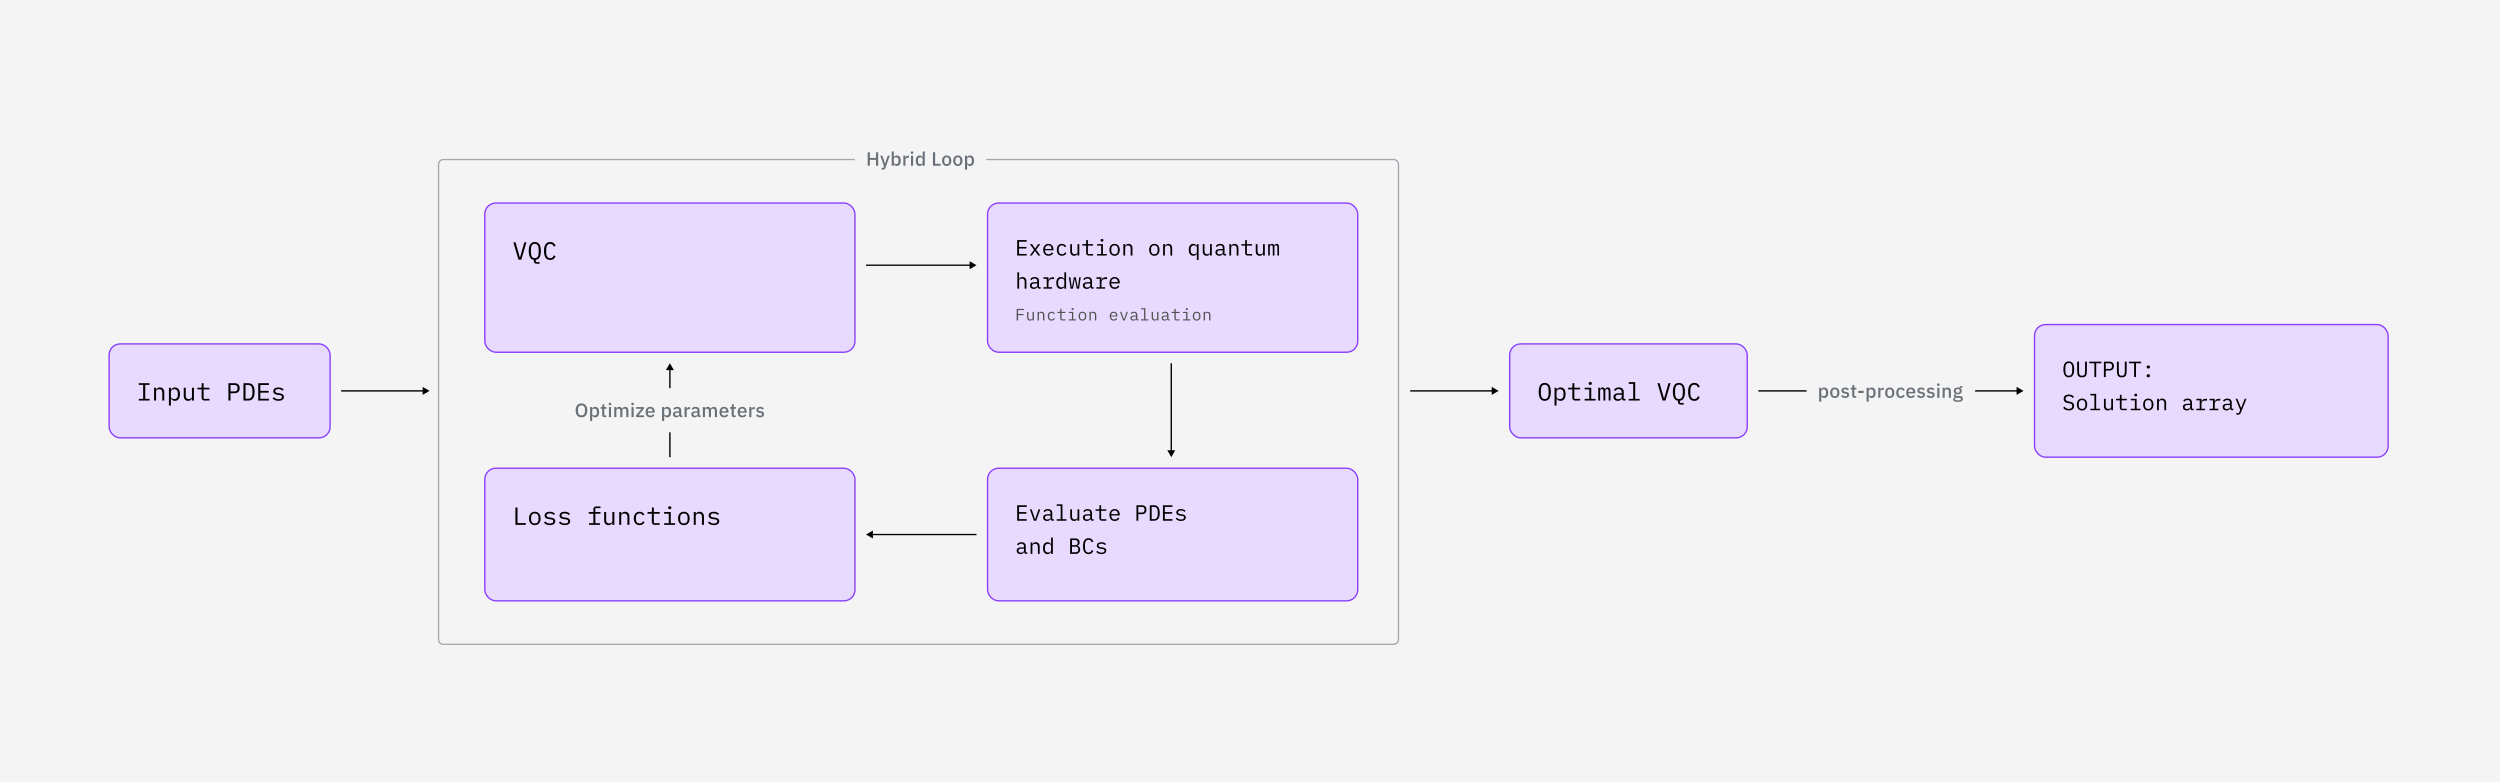 <svg width="1810" height="566" viewBox="0 0 1810 566" fill="none" xmlns="http://www.w3.org/2000/svg">
<rect width="1810" height="566" fill="#F4F4F4"/>
<rect x="79" y="249" width="160" height="68" rx="8" fill="#E8DAFF"/>
<rect x="79" y="249" width="160" height="68" rx="8" stroke="#8A3FFC"/>
<path d="M108.288 290H100.512V288.794H103.644V278.642H100.512V277.436H108.288V278.642H105.156V288.794H108.288V290ZM112.997 290H111.557V280.712H112.997V282.224H113.069C113.465 281.306 114.185 280.496 115.715 280.496C117.659 280.496 118.937 281.792 118.937 284.042V290H117.497V284.294C117.497 282.602 116.723 281.774 115.301 281.774C114.149 281.774 112.997 282.332 112.997 283.556V290ZM122.296 293.6V280.712H123.736V282.224H123.808C124.402 281.09 125.374 280.496 126.67 280.496C128.938 280.496 130.306 282.314 130.306 285.356C130.306 288.398 128.938 290.216 126.67 290.216C125.374 290.216 124.402 289.622 123.808 288.488H123.736V293.6H122.296ZM126.112 288.938C127.786 288.938 128.758 287.822 128.758 286.148V284.564C128.758 282.89 127.786 281.774 126.112 281.774C124.834 281.774 123.736 282.44 123.736 283.682V287.03C123.736 288.272 124.834 288.938 126.112 288.938ZM138.975 290V288.488H138.903C138.507 289.406 137.787 290.216 136.257 290.216C134.313 290.216 133.035 288.92 133.035 286.67V280.712H134.475V286.418C134.475 288.11 135.249 288.938 136.671 288.938C137.823 288.938 138.975 288.38 138.975 287.156V280.712H140.415V290H138.975ZM151.64 290H148.022C146.618 290 145.97 289.118 145.97 287.876V281.936H142.874V280.712H145.178C145.79 280.712 146.024 280.496 146.024 279.866V277.436H147.41V280.712H151.64V281.936H147.41V288.776H151.64V290ZM166.89 290H165.378V277.436H169.95C172.272 277.436 173.532 278.786 173.532 281.054C173.532 283.322 172.272 284.672 169.95 284.672H166.89V290ZM166.89 278.75V283.358H169.914C171.174 283.358 171.93 282.692 171.93 281.522V280.586C171.93 279.416 171.174 278.75 169.914 278.75H166.89ZM176.261 290V277.436H179.771C182.831 277.436 184.343 279.596 184.343 283.718C184.343 287.84 182.831 290 179.771 290H176.261ZM177.773 288.686H179.699C181.697 288.686 182.741 287.21 182.741 284.69V282.746C182.741 280.226 181.697 278.75 179.699 278.75H177.773V288.686ZM194.704 290H186.964V277.436H194.704V278.75H188.476V282.98H194.488V284.294H188.476V288.686H194.704V290ZM201.645 290.216C199.701 290.216 198.315 289.496 197.343 288.398L198.315 287.552C199.197 288.488 200.205 289.01 201.681 289.01C203.121 289.01 204.147 288.506 204.147 287.408C204.147 286.436 203.355 286.184 202.509 286.058L201.051 285.842C199.737 285.644 197.865 285.284 197.865 283.268C197.865 281.414 199.449 280.496 201.609 280.496C203.283 280.496 204.507 281.054 205.389 281.99L204.453 282.872C204.021 282.35 203.193 281.702 201.555 281.702C200.097 281.702 199.287 282.224 199.287 283.178C199.287 284.15 200.097 284.402 200.925 284.528L202.383 284.744C203.715 284.942 205.569 285.302 205.569 287.318C205.569 289.154 204.021 290.216 201.645 290.216Z" fill="black"/>
<rect x="351" y="147" width="268" height="108" rx="8" fill="#E8DAFF"/>
<rect x="351" y="147" width="268" height="108" rx="8" stroke="#8A3FFC"/>
<path d="M377.426 188H375.374L371.648 175.436H373.25L375.032 181.718L376.382 186.47H376.472L377.822 181.718L379.604 175.436H381.152L377.426 188ZM390.631 189.728V190.952H388.525C387.121 190.952 386.473 190.07 386.473 188.828V188.162C383.917 187.82 382.801 185.48 382.801 181.718C382.801 177.614 384.133 175.22 387.193 175.22C390.253 175.22 391.585 177.614 391.585 181.718C391.585 185.48 390.451 187.82 387.913 188.162V189.728H390.631ZM387.193 186.902C389.191 186.902 389.983 185.264 389.983 182.744V180.692C389.983 178.172 389.191 176.534 387.193 176.534C385.195 176.534 384.403 178.172 384.403 180.692V182.744C384.403 185.264 385.195 186.902 387.193 186.902ZM398.4 188.216C395.34 188.216 393.846 185.894 393.846 181.718C393.846 177.542 395.34 175.22 398.4 175.22C400.704 175.22 401.658 176.606 402.27 177.974L400.974 178.568C400.524 177.452 399.93 176.534 398.4 176.534C396.402 176.534 395.448 178.172 395.448 180.692V182.744C395.448 185.264 396.402 186.902 398.4 186.902C399.93 186.902 400.524 185.984 400.974 184.868L402.27 185.462C401.658 186.83 400.704 188.216 398.4 188.216Z" fill="black"/>
<rect x="351" y="339" width="268" height="96" rx="8" fill="#E8DAFF"/>
<rect x="351" y="339" width="268" height="96" rx="8" stroke="#8A3FFC"/>
<path d="M380.63 380H373.16V367.436H374.672V378.686H380.63V380ZM387.193 380.216C384.583 380.216 382.981 378.308 382.981 375.356C382.981 372.404 384.583 370.496 387.193 370.496C389.803 370.496 391.405 372.404 391.405 375.356C391.405 378.308 389.803 380.216 387.193 380.216ZM387.193 378.974C388.795 378.974 389.875 378.02 389.875 376.022V374.69C389.875 372.692 388.795 371.738 387.193 371.738C385.591 371.738 384.511 372.692 384.511 374.69V376.022C384.511 378.02 385.591 378.974 387.193 378.974ZM398.094 380.216C396.15 380.216 394.764 379.496 393.792 378.398L394.764 377.552C395.646 378.488 396.654 379.01 398.13 379.01C399.57 379.01 400.596 378.506 400.596 377.408C400.596 376.436 399.804 376.184 398.958 376.058L397.5 375.842C396.186 375.644 394.314 375.284 394.314 373.268C394.314 371.414 395.898 370.496 398.058 370.496C399.732 370.496 400.956 371.054 401.838 371.99L400.902 372.872C400.47 372.35 399.642 371.702 398.004 371.702C396.546 371.702 395.736 372.224 395.736 373.178C395.736 374.15 396.546 374.402 397.374 374.528L398.832 374.744C400.164 374.942 402.018 375.302 402.018 377.318C402.018 379.154 400.47 380.216 398.094 380.216ZM408.887 380.216C406.943 380.216 405.557 379.496 404.585 378.398L405.557 377.552C406.439 378.488 407.447 379.01 408.923 379.01C410.363 379.01 411.389 378.506 411.389 377.408C411.389 376.436 410.597 376.184 409.751 376.058L408.293 375.842C406.979 375.644 405.107 375.284 405.107 373.268C405.107 371.414 406.691 370.496 408.851 370.496C410.525 370.496 411.749 371.054 412.631 371.99L411.695 372.872C411.263 372.35 410.435 371.702 408.797 371.702C407.339 371.702 406.529 372.224 406.529 373.178C406.529 374.15 407.339 374.402 408.167 374.528L409.625 374.744C410.957 374.942 412.811 375.302 412.811 377.318C412.811 379.154 411.263 380.216 408.887 380.216ZM426.459 380V378.776H429.591V371.936H426.279V370.712H429.591V368.804C429.591 367.562 430.239 366.68 431.643 366.68H434.757V367.904H431.031V370.712H434.757V371.936H431.031V378.776H434.343V380H426.459ZM443.354 380V378.488H443.282C442.886 379.406 442.166 380.216 440.636 380.216C438.692 380.216 437.414 378.92 437.414 376.67V370.712H438.854V376.418C438.854 378.11 439.628 378.938 441.05 378.938C442.202 378.938 443.354 378.38 443.354 377.156V370.712H444.794V380H443.354ZM449.755 380H448.315V370.712H449.755V372.224H449.827C450.223 371.306 450.943 370.496 452.473 370.496C454.417 370.496 455.695 371.792 455.695 374.042V380H454.255V374.294C454.255 372.602 453.481 371.774 452.059 371.774C450.907 371.774 449.755 372.332 449.755 373.556V380ZM463.068 380.216C460.404 380.216 458.856 378.29 458.856 375.356C458.856 372.404 460.422 370.496 463.05 370.496C464.85 370.496 465.966 371.378 466.488 372.638L465.336 373.25C464.994 372.296 464.202 371.738 463.05 371.738C461.358 371.738 460.404 372.926 460.404 374.564V376.148C460.404 377.786 461.34 378.974 463.086 378.974C464.328 378.974 465.138 378.362 465.606 377.354L466.632 378.056C466.092 379.298 464.922 380.216 463.068 380.216ZM477.605 380H473.987C472.583 380 471.935 379.118 471.935 377.876V371.936H468.839V370.712H471.143C471.755 370.712 471.989 370.496 471.989 369.866V367.436H473.375V370.712H477.605V371.936H473.375V378.776H477.605V380ZM484.906 368.66C484.078 368.66 483.772 368.264 483.772 367.742V367.454C483.772 366.932 484.078 366.536 484.906 366.536C485.734 366.536 486.04 366.932 486.04 367.454V367.742C486.04 368.264 485.734 368.66 484.906 368.66ZM480.838 380V378.776H484.186V371.936H480.838V370.712H485.626V378.776H488.758V380H480.838ZM495.123 380.216C492.513 380.216 490.911 378.308 490.911 375.356C490.911 372.404 492.513 370.496 495.123 370.496C497.733 370.496 499.335 372.404 499.335 375.356C499.335 378.308 497.733 380.216 495.123 380.216ZM495.123 378.974C496.725 378.974 497.805 378.02 497.805 376.022V374.69C497.805 372.692 496.725 371.738 495.123 371.738C493.521 371.738 492.441 372.692 492.441 374.69V376.022C492.441 378.02 493.521 378.974 495.123 378.974ZM503.72 380H502.28V370.712H503.72V372.224H503.792C504.188 371.306 504.908 370.496 506.438 370.496C508.382 370.496 509.66 371.792 509.66 374.042V380H508.22V374.294C508.22 372.602 507.446 371.774 506.024 371.774C504.872 371.774 503.72 372.332 503.72 373.556V380ZM516.817 380.216C514.873 380.216 513.487 379.496 512.515 378.398L513.487 377.552C514.369 378.488 515.377 379.01 516.853 379.01C518.293 379.01 519.319 378.506 519.319 377.408C519.319 376.436 518.527 376.184 517.681 376.058L516.223 375.842C514.909 375.644 513.037 375.284 513.037 373.268C513.037 371.414 514.621 370.496 516.781 370.496C518.455 370.496 519.679 371.054 520.561 371.99L519.625 372.872C519.193 372.35 518.365 371.702 516.727 371.702C515.269 371.702 514.459 372.224 514.459 373.178C514.459 374.15 515.269 374.402 516.097 374.528L517.555 374.744C518.887 374.942 520.741 375.302 520.741 377.318C520.741 379.154 519.193 380.216 516.817 380.216Z" fill="black"/>
<rect x="1093" y="249" width="172" height="68" rx="8" fill="#E8DAFF"/>
<rect x="1093" y="249" width="172" height="68" rx="8" stroke="#8A3FFC"/>
<path d="M1118.4 290.216C1115.34 290.216 1114.01 287.822 1114.01 283.718C1114.01 279.614 1115.34 277.22 1118.4 277.22C1121.46 277.22 1122.79 279.614 1122.79 283.718C1122.79 287.822 1121.46 290.216 1118.4 290.216ZM1118.4 288.902C1120.4 288.902 1121.19 287.264 1121.19 284.744V282.692C1121.19 280.172 1120.4 278.534 1118.4 278.534C1116.4 278.534 1115.61 280.172 1115.61 282.692V284.744C1115.61 287.264 1116.4 288.902 1118.4 288.902ZM1125.5 293.6V280.712H1126.94V282.224H1127.01C1127.61 281.09 1128.58 280.496 1129.88 280.496C1132.14 280.496 1133.51 282.314 1133.51 285.356C1133.51 288.398 1132.14 290.216 1129.88 290.216C1128.58 290.216 1127.61 289.622 1127.01 288.488H1126.94V293.6H1125.5ZM1129.32 288.938C1130.99 288.938 1131.96 287.822 1131.96 286.148V284.564C1131.96 282.89 1130.99 281.774 1129.32 281.774C1128.04 281.774 1126.94 282.44 1126.94 283.682V287.03C1126.94 288.272 1128.04 288.938 1129.32 288.938ZM1144.05 290H1140.44C1139.03 290 1138.38 289.118 1138.38 287.876V281.936H1135.29V280.712H1137.59C1138.2 280.712 1138.44 280.496 1138.44 279.866V277.436H1139.82V280.712H1144.05V281.936H1139.82V288.776H1144.05V290ZM1151.35 278.66C1150.53 278.66 1150.22 278.264 1150.22 277.742V277.454C1150.22 276.932 1150.53 276.536 1151.35 276.536C1152.18 276.536 1152.49 276.932 1152.49 277.454V277.742C1152.49 278.264 1152.18 278.66 1151.35 278.66ZM1147.29 290V288.776H1150.63V281.936H1147.29V280.712H1152.07V288.776H1155.21V290H1147.29ZM1158.48 290H1157.14V280.712H1158.48V281.792H1158.55C1158.84 281.072 1159.3 280.496 1160.33 280.496C1161.39 280.496 1161.91 281.09 1162.02 281.954H1162.08C1162.42 281.108 1162.99 280.496 1164.09 280.496C1165.6 280.496 1166 281.594 1166 283.556V290H1164.67V283.79C1164.67 282.206 1164.4 281.684 1163.53 281.684C1162.78 281.684 1162.24 282.188 1162.24 283.178V290H1160.91V283.79C1160.91 282.206 1160.64 281.684 1159.79 281.684C1159.02 281.684 1158.48 282.188 1158.48 283.178V290ZM1176.86 290H1175.87C1174.76 290 1174.33 289.352 1174.22 288.488H1174.13C1173.73 289.55 1172.85 290.216 1171.34 290.216C1169.39 290.216 1168.15 289.136 1168.15 287.39C1168.15 285.68 1169.36 284.69 1172.15 284.69H1174.13V283.772C1174.13 282.422 1173.32 281.72 1171.91 281.72C1170.67 281.72 1169.92 282.242 1169.43 283.088L1168.46 282.368C1168.93 281.396 1170.11 280.496 1172 280.496C1174.18 280.496 1175.57 281.666 1175.57 283.628V288.74H1176.86V290ZM1171.59 289.01C1173.07 289.01 1174.13 288.254 1174.13 287.3V285.77H1172.15C1170.44 285.77 1169.66 286.274 1169.66 287.174V287.552C1169.66 288.506 1170.4 289.01 1171.59 289.01ZM1179.2 290V288.776H1182.44V277.904H1179.2V276.68H1183.88V288.776H1187.12V290H1179.2ZM1205.77 290H1203.72L1199.99 277.436H1201.59L1203.38 283.718L1204.73 288.47H1204.82L1206.17 283.718L1207.95 277.436H1209.5L1205.77 290ZM1218.97 291.728V292.952H1216.87C1215.46 292.952 1214.82 292.07 1214.82 290.828V290.162C1212.26 289.82 1211.14 287.48 1211.14 283.718C1211.14 279.614 1212.48 277.22 1215.54 277.22C1218.6 277.22 1219.93 279.614 1219.93 283.718C1219.93 287.48 1218.79 289.82 1216.26 290.162V291.728H1218.97ZM1215.54 288.902C1217.53 288.902 1218.33 287.264 1218.33 284.744V282.692C1218.33 280.172 1217.53 278.534 1215.54 278.534C1213.54 278.534 1212.75 280.172 1212.75 282.692V284.744C1212.75 287.264 1213.54 288.902 1215.54 288.902ZM1226.74 290.216C1223.68 290.216 1222.19 287.894 1222.19 283.718C1222.19 279.542 1223.68 277.22 1226.74 277.22C1229.05 277.22 1230 278.606 1230.61 279.974L1229.32 280.568C1228.87 279.452 1228.27 278.534 1226.74 278.534C1224.75 278.534 1223.79 280.172 1223.79 282.692V284.744C1223.79 287.264 1224.75 288.902 1226.74 288.902C1228.27 288.902 1228.87 287.984 1229.32 286.868L1230.61 287.462C1230 288.83 1229.05 290.216 1226.74 290.216Z" fill="black"/>
<rect x="1473" y="235" width="256" height="96" rx="8" fill="#E8DAFF"/>
<rect x="1473" y="235" width="256" height="96" rx="8" stroke="#8A3FFC"/>
<path d="M1497.8 273.192C1495.08 273.192 1493.9 271.064 1493.9 267.416C1493.9 263.768 1495.08 261.64 1497.8 261.64C1500.52 261.64 1501.7 263.768 1501.7 267.416C1501.7 271.064 1500.52 273.192 1497.8 273.192ZM1497.8 272.024C1499.58 272.024 1500.28 270.568 1500.28 268.328V266.504C1500.28 264.264 1499.58 262.808 1497.8 262.808C1496.02 262.808 1495.32 264.264 1495.32 266.504V268.328C1495.32 270.568 1496.02 272.024 1497.8 272.024ZM1503.87 261.832H1505.22V268.536C1505.22 270.696 1505.3 272.024 1507.39 272.024C1509.49 272.024 1509.57 270.696 1509.57 268.536V261.832H1510.91V268.216C1510.91 271.528 1510.43 273.192 1507.39 273.192C1504.35 273.192 1503.87 271.528 1503.87 268.216V261.832ZM1521.39 263H1517.66V273H1516.32V263H1512.59V261.832H1521.39V263ZM1524.57 273H1523.22V261.832H1527.29C1529.35 261.832 1530.47 263.032 1530.47 265.048C1530.47 267.064 1529.35 268.264 1527.29 268.264H1524.57V273ZM1524.57 263V267.096H1527.25C1528.37 267.096 1529.05 266.504 1529.05 265.464V264.632C1529.05 263.592 1528.37 263 1527.25 263H1524.57ZM1532.66 261.832H1534V268.536C1534 270.696 1534.08 272.024 1536.18 272.024C1538.27 272.024 1538.35 270.696 1538.35 268.536V261.832H1539.7V268.216C1539.7 271.528 1539.22 273.192 1536.18 273.192C1533.14 273.192 1532.66 271.528 1532.66 268.216V261.832ZM1550.17 263H1546.44V273H1545.1V263H1541.37V261.832H1550.17V263ZM1555.36 273.144C1554.5 273.144 1554.18 272.728 1554.18 272.184V271.896C1554.18 271.352 1554.5 270.936 1555.36 270.936C1556.23 270.936 1556.55 271.352 1556.55 271.896V272.184C1556.55 272.728 1556.23 273.144 1555.36 273.144ZM1555.36 266.808C1554.5 266.808 1554.18 266.392 1554.18 265.848V265.56C1554.18 265.016 1554.5 264.6 1555.36 264.6C1556.23 264.6 1556.55 265.016 1556.55 265.56V265.848C1556.55 266.392 1556.23 266.808 1555.36 266.808ZM1497.77 297.192C1495.77 297.192 1494.55 296.376 1493.72 295.224L1494.7 294.424C1495.56 295.512 1496.47 296.04 1497.82 296.04C1499.43 296.04 1500.31 295.256 1500.31 293.912C1500.31 292.824 1499.75 292.248 1498.23 291.992L1496.98 291.784C1494.79 291.416 1494.1 290.152 1494.1 288.744C1494.1 286.696 1495.56 285.64 1497.83 285.64C1499.61 285.64 1500.82 286.28 1501.58 287.352L1500.63 288.168C1500.01 287.352 1499.21 286.792 1497.82 286.792C1496.31 286.792 1495.46 287.448 1495.46 288.712C1495.46 289.704 1495.98 290.344 1497.56 290.616L1498.76 290.824C1500.95 291.208 1501.67 292.424 1501.67 293.88C1501.67 295.944 1500.25 297.192 1497.77 297.192ZM1507.39 297.192C1505.07 297.192 1503.65 295.496 1503.65 292.872C1503.65 290.248 1505.07 288.552 1507.39 288.552C1509.71 288.552 1511.14 290.248 1511.14 292.872C1511.14 295.496 1509.71 297.192 1507.39 297.192ZM1507.39 296.088C1508.82 296.088 1509.78 295.24 1509.78 293.464V292.28C1509.78 290.504 1508.82 289.656 1507.39 289.656C1505.97 289.656 1505.01 290.504 1505.01 292.28V293.464C1505.01 295.24 1505.97 296.088 1507.39 296.088ZM1513.47 297V295.912H1516.35V286.248H1513.47V285.16H1517.63V295.912H1520.51V297H1513.47ZM1528.53 297V295.656H1528.47C1528.12 296.472 1527.48 297.192 1526.12 297.192C1524.39 297.192 1523.25 296.04 1523.25 294.04V288.744H1524.53V293.816C1524.53 295.32 1525.22 296.056 1526.49 296.056C1527.51 296.056 1528.53 295.56 1528.53 294.472V288.744H1529.81V297H1528.53ZM1539.79 297H1536.58C1535.33 297 1534.75 296.216 1534.75 295.112V289.832H1532V288.744H1534.05C1534.59 288.744 1534.8 288.552 1534.8 287.992V285.832H1536.03V288.744H1539.79V289.832H1536.03V295.912H1539.79V297ZM1546.28 286.92C1545.54 286.92 1545.27 286.568 1545.27 286.104V285.848C1545.27 285.384 1545.54 285.032 1546.28 285.032C1547.02 285.032 1547.29 285.384 1547.29 285.848V286.104C1547.29 286.568 1547.02 286.92 1546.28 286.92ZM1542.66 297V295.912H1545.64V289.832H1542.66V288.744H1546.92V295.912H1549.7V297H1542.66ZM1555.36 297.192C1553.04 297.192 1551.62 295.496 1551.62 292.872C1551.62 290.248 1553.04 288.552 1555.36 288.552C1557.68 288.552 1559.11 290.248 1559.11 292.872C1559.11 295.496 1557.68 297.192 1555.36 297.192ZM1555.36 296.088C1556.79 296.088 1557.75 295.24 1557.75 293.464V292.28C1557.75 290.504 1556.79 289.656 1555.36 289.656C1553.94 289.656 1552.98 290.504 1552.98 292.28V293.464C1552.98 295.24 1553.94 296.088 1555.36 296.088ZM1563 297H1561.72V288.744H1563V290.088H1563.07C1563.42 289.272 1564.06 288.552 1565.42 288.552C1567.15 288.552 1568.28 289.704 1568.28 291.704V297H1567V291.928C1567 290.424 1566.32 289.688 1565.05 289.688C1564.03 289.688 1563 290.184 1563 291.272V297ZM1588.14 297H1587.26C1586.27 297 1585.89 296.424 1585.79 295.656H1585.71C1585.36 296.6 1584.58 297.192 1583.23 297.192C1581.5 297.192 1580.4 296.232 1580.4 294.68C1580.4 293.16 1581.47 292.28 1583.95 292.28H1585.71V291.464C1585.71 290.264 1584.99 289.64 1583.74 289.64C1582.64 289.64 1581.97 290.104 1581.54 290.856L1580.67 290.216C1581.09 289.352 1582.14 288.552 1583.82 288.552C1585.76 288.552 1586.99 289.592 1586.99 291.336V295.88H1588.14V297ZM1583.46 296.12C1584.77 296.12 1585.71 295.448 1585.71 294.6V293.24H1583.95C1582.43 293.24 1581.74 293.688 1581.74 294.488V294.824C1581.74 295.672 1582.4 296.12 1583.46 296.12ZM1590.17 297V295.912H1592.59V289.832H1590.17V288.744H1593.87V290.824H1593.95C1594.27 289.736 1595 288.744 1596.73 288.744H1597.88V290.024H1596.33C1594.71 290.024 1593.87 291.064 1593.87 292.344V295.912H1596.44V297H1590.17ZM1599.76 297V295.912H1602.18V289.832H1599.76V288.744H1603.46V290.824H1603.54C1603.86 289.736 1604.6 288.744 1606.32 288.744H1607.48V290.024H1605.92C1604.31 290.024 1603.46 291.064 1603.46 292.344V295.912H1606.04V297H1599.76ZM1616.93 297H1616.05C1615.05 297 1614.67 296.424 1614.57 295.656H1614.49C1614.14 296.6 1613.36 297.192 1612.01 297.192C1610.29 297.192 1609.18 296.232 1609.18 294.68C1609.18 293.16 1610.25 292.28 1612.73 292.28H1614.49V291.464C1614.49 290.264 1613.77 289.64 1612.53 289.64C1611.42 289.64 1610.75 290.104 1610.32 290.856L1609.45 290.216C1609.87 289.352 1610.93 288.552 1612.61 288.552C1614.54 288.552 1615.77 289.592 1615.77 291.336V295.88H1616.93V297ZM1612.24 296.12C1613.55 296.12 1614.49 295.448 1614.49 294.6V293.24H1612.73C1611.21 293.24 1610.53 293.688 1610.53 294.488V294.824C1610.53 295.672 1611.18 296.12 1612.24 296.12ZM1623.8 292.2L1625.19 288.744H1626.47L1622.37 298.808C1621.99 299.752 1621.51 300.2 1620.26 300.2H1619.05V299.112H1620.97L1621.89 296.84L1618.57 288.744H1619.88L1621.27 292.2L1622.5 295.336H1622.57L1623.8 292.2Z" fill="black"/>
<rect x="715" y="147" width="268" height="108" rx="8" fill="#E8DAFF"/>
<rect x="715" y="147" width="268" height="108" rx="8" stroke="#8A3FFC"/>
<path d="M743.32 185H736.44V173.832H743.32V175H737.784V178.76H743.128V179.928H737.784V183.832H743.32V185ZM747.042 185H745.57L748.642 180.808L745.65 176.744H747.186L748.434 178.488L749.426 179.864H749.49L750.45 178.488L751.682 176.744H753.154L750.13 180.792L753.234 185H751.698L750.306 183.064L749.362 181.752H749.298L748.386 183.064L747.042 185ZM759.132 185.192C756.764 185.192 755.26 183.496 755.26 180.888C755.26 178.248 756.812 176.552 759.052 176.552C761.276 176.552 762.716 178.248 762.716 180.584V181.192H756.604V181.576C756.604 183.032 757.58 184.088 759.132 184.088C760.236 184.088 761.068 183.544 761.5 182.648L762.444 183.288C761.948 184.392 760.764 185.192 759.132 185.192ZM759.052 177.608C757.644 177.608 756.604 178.68 756.604 180.12V180.232H761.34V180.056C761.34 178.6 760.412 177.608 759.052 177.608ZM768.869 185.192C766.501 185.192 765.125 183.48 765.125 180.872C765.125 178.248 766.517 176.552 768.853 176.552C770.453 176.552 771.445 177.336 771.909 178.456L770.885 179C770.581 178.152 769.877 177.656 768.853 177.656C767.349 177.656 766.501 178.712 766.501 180.168V181.576C766.501 183.032 767.333 184.088 768.885 184.088C769.989 184.088 770.709 183.544 771.125 182.648L772.037 183.272C771.557 184.376 770.517 185.192 768.869 185.192ZM780.127 185V183.656H780.063C779.711 184.472 779.071 185.192 777.711 185.192C775.983 185.192 774.847 184.04 774.847 182.04V176.744H776.127V181.816C776.127 183.32 776.815 184.056 778.079 184.056C779.103 184.056 780.127 183.56 780.127 182.472V176.744H781.407V185H780.127ZM791.385 185H788.169C786.921 185 786.345 184.216 786.345 183.112V177.832H783.593V176.744H785.641C786.185 176.744 786.393 176.552 786.393 175.992V173.832H787.625V176.744H791.385V177.832H787.625V183.912H791.385V185ZM797.875 174.92C797.139 174.92 796.867 174.568 796.867 174.104V173.848C796.867 173.384 797.139 173.032 797.875 173.032C798.611 173.032 798.883 173.384 798.883 173.848V174.104C798.883 174.568 798.611 174.92 797.875 174.92ZM794.259 185V183.912H797.235V177.832H794.259V176.744H798.515V183.912H801.299V185H794.259ZM806.956 185.192C804.636 185.192 803.212 183.496 803.212 180.872C803.212 178.248 804.636 176.552 806.956 176.552C809.276 176.552 810.7 178.248 810.7 180.872C810.7 183.496 809.276 185.192 806.956 185.192ZM806.956 184.088C808.38 184.088 809.34 183.24 809.34 181.464V180.28C809.34 178.504 808.38 177.656 806.956 177.656C805.532 177.656 804.572 178.504 804.572 180.28V181.464C804.572 183.24 805.532 184.088 806.956 184.088ZM814.598 185H813.318V176.744H814.598V178.088H814.662C815.014 177.272 815.654 176.552 817.014 176.552C818.742 176.552 819.878 177.704 819.878 179.704V185H818.598V179.928C818.598 178.424 817.91 177.688 816.646 177.688C815.622 177.688 814.598 178.184 814.598 179.272V185ZM835.738 185.192C833.418 185.192 831.993 183.496 831.993 180.872C831.993 178.248 833.418 176.552 835.738 176.552C838.058 176.552 839.482 178.248 839.482 180.872C839.482 183.496 838.058 185.192 835.738 185.192ZM835.738 184.088C837.162 184.088 838.122 183.24 838.122 181.464V180.28C838.122 178.504 837.162 177.656 835.738 177.656C834.314 177.656 833.354 178.504 833.354 180.28V181.464C833.354 183.24 834.314 184.088 835.738 184.088ZM843.379 185H842.099V176.744H843.379V178.088H843.443C843.795 177.272 844.435 176.552 845.795 176.552C847.523 176.552 848.659 177.704 848.659 179.704V185H847.379V179.928C847.379 178.424 846.691 177.688 845.427 177.688C844.403 177.688 843.379 178.184 843.379 179.272V185ZM866.519 188.2V183.656H866.455C865.927 184.664 865.063 185.192 863.911 185.192C861.895 185.192 860.679 183.576 860.679 180.872C860.679 178.168 861.895 176.552 863.911 176.552C865.063 176.552 865.927 177.08 866.455 178.088H866.519V176.744H867.799V188.2H866.519ZM864.407 184.056C865.543 184.056 866.519 183.464 866.519 182.36V179.384C866.519 178.28 865.543 177.688 864.407 177.688C862.919 177.688 862.055 178.68 862.055 180.168V181.576C862.055 183.064 862.919 184.056 864.407 184.056ZM876.065 185V183.656H876.001C875.649 184.472 875.009 185.192 873.649 185.192C871.921 185.192 870.785 184.04 870.785 182.04V176.744H872.065V181.816C872.065 183.32 872.753 184.056 874.016 184.056C875.041 184.056 876.065 183.56 876.065 182.472V176.744H877.345V185H876.065ZM887.706 185H886.826C885.834 185 885.45 184.424 885.354 183.656H885.274C884.922 184.6 884.138 185.192 882.794 185.192C881.066 185.192 879.962 184.232 879.962 182.68C879.962 181.16 881.034 180.28 883.514 180.28H885.274V179.464C885.274 178.264 884.554 177.64 883.306 177.64C882.202 177.64 881.53 178.104 881.098 178.856L880.234 178.216C880.65 177.352 881.706 176.552 883.386 176.552C885.322 176.552 886.554 177.592 886.554 179.336V183.88H887.706V185ZM883.018 184.12C884.33 184.12 885.274 183.448 885.274 182.6V181.24H883.514C881.994 181.24 881.306 181.688 881.306 182.488V182.824C881.306 183.672 881.962 184.12 883.018 184.12ZM891.348 185H890.068V176.744H891.348V178.088H891.412C891.764 177.272 892.404 176.552 893.764 176.552C895.492 176.552 896.628 177.704 896.628 179.704V185H895.348V179.928C895.348 178.424 894.66 177.688 893.396 177.688C892.372 177.688 891.348 178.184 891.348 179.272V185ZM906.51 185H903.294C902.046 185 901.47 184.216 901.47 183.112V177.832H898.718V176.744H900.766C901.31 176.744 901.518 176.552 901.518 175.992V173.832H902.75V176.744H906.51V177.832H902.75V183.912H906.51V185ZM914.44 185V183.656H914.376C914.024 184.472 913.384 185.192 912.024 185.192C910.296 185.192 909.16 184.04 909.16 182.04V176.744H910.44V181.816C910.44 183.32 911.128 184.056 912.391 184.056C913.416 184.056 914.44 183.56 914.44 182.472V176.744H915.72V185H914.44ZM919.329 185H918.145V176.744H919.329V177.704H919.393C919.649 177.064 920.065 176.552 920.977 176.552C921.921 176.552 922.385 177.08 922.481 177.848H922.529C922.833 177.096 923.345 176.552 924.321 176.552C925.665 176.552 926.017 177.528 926.017 179.272V185H924.833V179.48C924.833 178.072 924.593 177.608 923.825 177.608C923.153 177.608 922.673 178.056 922.673 178.936V185H921.489V179.48C921.489 178.072 921.249 177.608 920.497 177.608C919.809 177.608 919.329 178.056 919.329 178.936V185ZM736.568 209V197.16H737.848V202.088H737.912C738.264 201.272 738.904 200.552 740.264 200.552C741.992 200.552 743.128 201.704 743.128 203.704V209H741.848V203.928C741.848 202.424 741.16 201.688 739.896 201.688C738.872 201.688 737.848 202.184 737.848 203.272V209H736.568ZM753.394 209H752.514C751.522 209 751.138 208.424 751.042 207.656H750.962C750.61 208.6 749.826 209.192 748.482 209.192C746.754 209.192 745.65 208.232 745.65 206.68C745.65 205.16 746.722 204.28 749.202 204.28H750.962V203.464C750.962 202.264 750.242 201.64 748.994 201.64C747.89 201.64 747.218 202.104 746.786 202.856L745.922 202.216C746.338 201.352 747.394 200.552 749.074 200.552C751.01 200.552 752.242 201.592 752.242 203.336V207.88H753.394V209ZM748.706 208.12C750.018 208.12 750.962 207.448 750.962 206.6V205.24H749.202C747.682 205.24 746.994 205.688 746.994 206.488V206.824C746.994 207.672 747.65 208.12 748.706 208.12ZM755.42 209V207.912H757.836V201.832H755.42V200.744H759.116V202.824H759.196C759.516 201.736 760.252 200.744 761.98 200.744H763.132V202.024H761.58C759.964 202.024 759.116 203.064 759.116 204.344V207.912H761.692V209H755.42ZM770.581 209V207.656H770.517C769.989 208.664 769.125 209.192 767.973 209.192C765.957 209.192 764.741 207.576 764.741 204.872C764.741 202.168 765.957 200.552 767.973 200.552C769.125 200.552 769.989 201.08 770.517 202.088H770.581V197.16H771.861V209H770.581ZM768.469 208.056C769.605 208.056 770.581 207.464 770.581 206.36V203.384C770.581 202.28 769.605 201.688 768.469 201.688C766.981 201.688 766.117 202.68 766.117 204.168V205.576C766.117 207.064 766.981 208.056 768.469 208.056ZM775.119 209L773.855 200.744H774.991L775.935 207.88H776.079L777.487 200.744H778.895L780.303 207.88H780.447L781.391 200.744H782.495L781.231 209H779.567L778.255 202.088H778.127L776.783 209H775.119ZM791.769 209H790.889C789.897 209 789.513 208.424 789.417 207.656H789.337C788.985 208.6 788.201 209.192 786.857 209.192C785.129 209.192 784.025 208.232 784.025 206.68C784.025 205.16 785.097 204.28 787.577 204.28H789.337V203.464C789.337 202.264 788.617 201.64 787.369 201.64C786.265 201.64 785.593 202.104 785.161 202.856L784.297 202.216C784.713 201.352 785.769 200.552 787.449 200.552C789.385 200.552 790.617 201.592 790.617 203.336V207.88H791.769V209ZM787.081 208.12C788.393 208.12 789.337 207.448 789.337 206.6V205.24H787.577C786.057 205.24 785.369 205.688 785.369 206.488V206.824C785.369 207.672 786.025 208.12 787.081 208.12ZM793.795 209V207.912H796.211V201.832H793.795V200.744H797.491V202.824H797.571C797.891 201.736 798.627 200.744 800.355 200.744H801.507V202.024H799.955C798.339 202.024 797.491 203.064 797.491 204.344V207.912H800.067V209H793.795ZM807.1 209.192C804.732 209.192 803.228 207.496 803.228 204.888C803.228 202.248 804.78 200.552 807.02 200.552C809.244 200.552 810.684 202.248 810.684 204.584V205.192H804.572V205.576C804.572 207.032 805.548 208.088 807.1 208.088C808.204 208.088 809.036 207.544 809.468 206.648L810.412 207.288C809.916 208.392 808.732 209.192 807.1 209.192ZM807.02 201.608C805.612 201.608 804.572 202.68 804.572 204.12V204.232H809.308V204.056C809.308 202.6 808.38 201.608 807.02 201.608Z" fill="black"/>
<path d="M737.088 232H736.08V223.624H741.36V224.5H737.088V227.32H741V228.196H737.088V232ZM747.579 232V230.992H747.531C747.267 231.604 746.787 232.144 745.767 232.144C744.471 232.144 743.619 231.28 743.619 229.78V225.808H744.579V229.612C744.579 230.74 745.095 231.292 746.043 231.292C746.811 231.292 747.579 230.92 747.579 230.104V225.808H748.539V232H747.579ZM752.167 232H751.207V225.808H752.167V226.816H752.215C752.479 226.204 752.959 225.664 753.979 225.664C755.275 225.664 756.127 226.528 756.127 228.028V232H755.167V228.196C755.167 227.068 754.651 226.516 753.703 226.516C752.935 226.516 752.167 226.888 752.167 227.704V232ZM761.362 232.144C759.586 232.144 758.554 230.86 758.554 228.904C758.554 226.936 759.598 225.664 761.35 225.664C762.55 225.664 763.294 226.252 763.642 227.092L762.874 227.5C762.646 226.864 762.118 226.492 761.35 226.492C760.222 226.492 759.586 227.284 759.586 228.376V229.432C759.586 230.524 760.21 231.316 761.374 231.316C762.202 231.316 762.742 230.908 763.054 230.236L763.738 230.704C763.378 231.532 762.598 232.144 761.362 232.144ZM771.373 232H768.961C768.025 232 767.593 231.412 767.593 230.584V226.624H765.529V225.808H767.065C767.473 225.808 767.629 225.664 767.629 225.244V223.624H768.553V225.808H771.373V226.624H768.553V231.184H771.373V232ZM776.561 224.44C776.009 224.44 775.805 224.176 775.805 223.828V223.636C775.805 223.288 776.009 223.024 776.561 223.024C777.113 223.024 777.317 223.288 777.317 223.636V223.828C777.317 224.176 777.113 224.44 776.561 224.44ZM773.849 232V231.184H776.081V226.624H773.849V225.808H777.041V231.184H779.129V232H773.849ZM783.692 232.144C781.952 232.144 780.884 230.872 780.884 228.904C780.884 226.936 781.952 225.664 783.692 225.664C785.432 225.664 786.5 226.936 786.5 228.904C786.5 230.872 785.432 232.144 783.692 232.144ZM783.692 231.316C784.76 231.316 785.48 230.68 785.48 229.348V228.46C785.48 227.128 784.76 226.492 783.692 226.492C782.624 226.492 781.904 227.128 781.904 228.46V229.348C781.904 230.68 782.624 231.316 783.692 231.316ZM789.743 232H788.783V225.808H789.743V226.816H789.791C790.055 226.204 790.535 225.664 791.555 225.664C792.851 225.664 793.703 226.528 793.703 228.028V232H792.743V228.196C792.743 227.068 792.227 226.516 791.279 226.516C790.511 226.516 789.743 226.888 789.743 227.704V232ZM806.346 232.144C804.57 232.144 803.442 230.872 803.442 228.916C803.442 226.936 804.606 225.664 806.286 225.664C807.954 225.664 809.034 226.936 809.034 228.688V229.144H804.45V229.432C804.45 230.524 805.182 231.316 806.346 231.316C807.174 231.316 807.798 230.908 808.122 230.236L808.83 230.716C808.458 231.544 807.57 232.144 806.346 232.144ZM806.286 226.456C805.23 226.456 804.45 227.26 804.45 228.34V228.424H808.002V228.292C808.002 227.2 807.306 226.456 806.286 226.456ZM814.365 232H813.141L810.921 225.808H811.893L812.781 228.4L813.741 231.196H813.789L814.749 228.4L815.637 225.808H816.585L814.365 232ZM824.268 232H823.608C822.864 232 822.576 231.568 822.504 230.992H822.444C822.18 231.7 821.592 232.144 820.584 232.144C819.288 232.144 818.46 231.424 818.46 230.26C818.46 229.12 819.264 228.46 821.124 228.46H822.444V227.848C822.444 226.948 821.904 226.48 820.968 226.48C820.14 226.48 819.636 226.828 819.312 227.392L818.664 226.912C818.976 226.264 819.768 225.664 821.028 225.664C822.48 225.664 823.404 226.444 823.404 227.752V231.16H824.268V232ZM820.752 231.34C821.736 231.34 822.444 230.836 822.444 230.2V229.18H821.124C819.984 229.18 819.468 229.516 819.468 230.116V230.368C819.468 231.004 819.96 231.34 820.752 231.34ZM826.144 232V231.184H828.304V223.936H826.144V223.12H829.264V231.184H831.424V232H826.144ZM837.763 232V230.992H837.715C837.451 231.604 836.971 232.144 835.951 232.144C834.655 232.144 833.803 231.28 833.803 229.78V225.808H834.763V229.612C834.763 230.74 835.279 231.292 836.227 231.292C836.995 231.292 837.763 230.92 837.763 230.104V225.808H838.723V232H837.763ZM846.814 232H846.154C845.41 232 845.122 231.568 845.05 230.992H844.99C844.726 231.7 844.138 232.144 843.13 232.144C841.834 232.144 841.006 231.424 841.006 230.26C841.006 229.12 841.81 228.46 843.67 228.46H844.99V227.848C844.99 226.948 844.45 226.48 843.514 226.48C842.686 226.48 842.182 226.828 841.858 227.392L841.21 226.912C841.522 226.264 842.314 225.664 843.574 225.664C845.026 225.664 845.95 226.444 845.95 227.752V231.16H846.814V232ZM843.298 231.34C844.282 231.34 844.99 230.836 844.99 230.2V229.18H843.67C842.53 229.18 842.014 229.516 842.014 230.116V230.368C842.014 231.004 842.506 231.34 843.298 231.34ZM854.042 232H851.63C850.694 232 850.262 231.412 850.262 230.584V226.624H848.198V225.808H849.734C850.142 225.808 850.298 225.664 850.298 225.244V223.624H851.222V225.808H854.042V226.624H851.222V231.184H854.042V232ZM859.229 224.44C858.677 224.44 858.473 224.176 858.473 223.828V223.636C858.473 223.288 858.677 223.024 859.229 223.024C859.781 223.024 859.985 223.288 859.985 223.636V223.828C859.985 224.176 859.781 224.44 859.229 224.44ZM856.517 232V231.184H858.749V226.624H856.517V225.808H859.709V231.184H861.797V232H856.517ZM866.36 232.144C864.62 232.144 863.552 230.872 863.552 228.904C863.552 226.936 864.62 225.664 866.36 225.664C868.1 225.664 869.168 226.936 869.168 228.904C869.168 230.872 868.1 232.144 866.36 232.144ZM866.36 231.316C867.428 231.316 868.148 230.68 868.148 229.348V228.46C868.148 227.128 867.428 226.492 866.36 226.492C865.292 226.492 864.572 227.128 864.572 228.46V229.348C864.572 230.68 865.292 231.316 866.36 231.316ZM872.412 232H871.452V225.808H872.412V226.816H872.46C872.724 226.204 873.204 225.664 874.224 225.664C875.52 225.664 876.372 226.528 876.372 228.028V232H875.412V228.196C875.412 227.068 874.896 226.516 873.948 226.516C873.18 226.516 872.412 226.888 872.412 227.704V232Z" fill="#525252"/>
<rect x="715" y="339" width="268" height="96" rx="8" fill="#E8DAFF"/>
<rect x="715" y="339" width="268" height="96" rx="8" stroke="#8A3FFC"/>
<path d="M743.32 377H736.44V365.832H743.32V367H737.784V370.76H743.128V371.928H737.784V375.832H743.32V377ZM750.21 377H748.578L745.618 368.744H746.914L748.098 372.2L749.378 375.928H749.442L750.722 372.2L751.906 368.744H753.17L750.21 377ZM762.988 377H762.108C761.116 377 760.732 376.424 760.636 375.656H760.556C760.204 376.6 759.42 377.192 758.076 377.192C756.348 377.192 755.243 376.232 755.243 374.68C755.243 373.16 756.316 372.28 758.796 372.28H760.556V371.464C760.556 370.264 759.836 369.64 758.588 369.64C757.484 369.64 756.812 370.104 756.38 370.856L755.516 370.216C755.932 369.352 756.988 368.552 758.668 368.552C760.604 368.552 761.836 369.592 761.836 371.336V375.88H762.988V377ZM758.299 376.12C759.612 376.12 760.556 375.448 760.556 374.6V373.24H758.796C757.276 373.24 756.588 373.688 756.588 374.488V374.824C756.588 375.672 757.244 376.12 758.299 376.12ZM765.061 377V375.912H767.941V366.248H765.061V365.16H769.221V375.912H772.101V377H765.061ZM780.127 377V375.656H780.063C779.711 376.472 779.071 377.192 777.711 377.192C775.983 377.192 774.847 376.04 774.847 374.04V368.744H776.127V373.816C776.127 375.32 776.815 376.056 778.079 376.056C779.103 376.056 780.127 375.56 780.127 374.472V368.744H781.407V377H780.127ZM791.769 377H790.889C789.897 377 789.513 376.424 789.417 375.656H789.337C788.985 376.6 788.201 377.192 786.857 377.192C785.129 377.192 784.025 376.232 784.025 374.68C784.025 373.16 785.097 372.28 787.577 372.28H789.337V371.464C789.337 370.264 788.617 369.64 787.369 369.64C786.265 369.64 785.593 370.104 785.161 370.856L784.297 370.216C784.713 369.352 785.769 368.552 787.449 368.552C789.385 368.552 790.617 369.592 790.617 371.336V375.88H791.769V377ZM787.081 376.12C788.393 376.12 789.337 375.448 789.337 374.6V373.24H787.577C786.057 373.24 785.369 373.688 785.369 374.488V374.824C785.369 375.672 786.025 376.12 787.081 376.12ZM800.979 377H797.763C796.515 377 795.939 376.216 795.939 375.112V369.832H793.187V368.744H795.235C795.779 368.744 795.987 368.552 795.987 367.992V365.832H797.219V368.744H800.979V369.832H797.219V375.912H800.979V377ZM807.1 377.192C804.732 377.192 803.228 375.496 803.228 372.888C803.228 370.248 804.78 368.552 807.02 368.552C809.244 368.552 810.684 370.248 810.684 372.584V373.192H804.572V373.576C804.572 375.032 805.548 376.088 807.1 376.088C808.204 376.088 809.036 375.544 809.468 374.648L810.412 375.288C809.916 376.392 808.732 377.192 807.1 377.192ZM807.02 369.608C805.612 369.608 804.572 370.68 804.572 372.12V372.232H809.308V372.056C809.308 370.6 808.38 369.608 807.02 369.608ZM824.128 377H822.784V365.832H826.848C828.912 365.832 830.032 367.032 830.032 369.048C830.032 371.064 828.912 372.264 826.848 372.264H824.128V377ZM824.128 367V371.096H826.816C827.936 371.096 828.608 370.504 828.608 369.464V368.632C828.608 367.592 827.936 367 826.816 367H824.128ZM832.458 377V365.832H835.578C838.298 365.832 839.642 367.752 839.642 371.416C839.642 375.08 838.298 377 835.578 377H832.458ZM833.802 375.832H835.514C837.29 375.832 838.218 374.52 838.218 372.28V370.552C838.218 368.312 837.29 367 835.514 367H833.802V375.832ZM848.851 377H841.971V365.832H848.851V367H843.315V370.76H848.659V371.928H843.315V375.832H848.851V377ZM855.021 377.192C853.293 377.192 852.061 376.552 851.197 375.576L852.061 374.824C852.845 375.656 853.741 376.12 855.053 376.12C856.333 376.12 857.245 375.672 857.245 374.696C857.245 373.832 856.541 373.608 855.789 373.496L854.493 373.304C853.325 373.128 851.661 372.808 851.661 371.016C851.661 369.368 853.069 368.552 854.989 368.552C856.477 368.552 857.565 369.048 858.349 369.88L857.517 370.664C857.133 370.2 856.397 369.624 854.941 369.624C853.645 369.624 852.925 370.088 852.925 370.936C852.925 371.8 853.645 372.024 854.381 372.136L855.677 372.328C856.861 372.504 858.509 372.824 858.509 374.616C858.509 376.248 857.133 377.192 855.021 377.192ZM743.8 401H742.92C741.928 401 741.544 400.424 741.448 399.656H741.368C741.016 400.6 740.232 401.192 738.888 401.192C737.16 401.192 736.056 400.232 736.056 398.68C736.056 397.16 737.128 396.28 739.608 396.28H741.368V395.464C741.368 394.264 740.648 393.64 739.4 393.64C738.296 393.64 737.624 394.104 737.192 394.856L736.328 394.216C736.744 393.352 737.8 392.552 739.48 392.552C741.416 392.552 742.648 393.592 742.648 395.336V399.88H743.8V401ZM739.112 400.12C740.424 400.12 741.368 399.448 741.368 398.6V397.24H739.608C738.088 397.24 737.4 397.688 737.4 398.488V398.824C737.4 399.672 738.056 400.12 739.112 400.12ZM747.442 401H746.162V392.744H747.442V394.088H747.506C747.858 393.272 748.498 392.552 749.858 392.552C751.586 392.552 752.722 393.704 752.722 395.704V401H751.442V395.928C751.442 394.424 750.754 393.688 749.49 393.688C748.466 393.688 747.442 394.184 747.442 395.272V401ZM760.988 401V399.656H760.924C760.396 400.664 759.532 401.192 758.38 401.192C756.364 401.192 755.148 399.576 755.148 396.872C755.148 394.168 756.364 392.552 758.38 392.552C759.532 392.552 760.396 393.08 760.924 394.088H760.988V389.16H762.267V401H760.988ZM758.876 400.056C760.012 400.056 760.988 399.464 760.988 398.36V395.384C760.988 394.28 760.012 393.688 758.876 393.688C757.388 393.688 756.524 394.68 756.524 396.168V397.576C756.524 399.064 757.388 400.056 758.876 400.056ZM774.783 401V389.832H778.575C780.479 389.832 781.647 390.968 781.647 392.712C781.647 394.04 780.927 394.792 779.903 395.112V395.16C781.151 395.448 782.063 396.232 782.063 397.784C782.063 399.592 780.783 401 779.055 401H774.783ZM776.127 399.832H778.655C779.887 399.832 780.639 399.272 780.639 398.136V397.48C780.639 396.36 779.887 395.784 778.655 395.784H776.127V399.832ZM776.127 394.68H778.431C779.551 394.68 780.239 394.184 780.239 393.16V392.536C780.239 391.512 779.551 391 778.431 391H776.127V394.68ZM788.137 401.192C785.417 401.192 784.089 399.128 784.089 395.416C784.089 391.704 785.417 389.64 788.137 389.64C790.185 389.64 791.033 390.872 791.577 392.088L790.425 392.616C790.025 391.624 789.497 390.808 788.137 390.808C786.361 390.808 785.513 392.264 785.513 394.504V396.328C785.513 398.568 786.361 400.024 788.137 400.024C789.497 400.024 790.025 399.208 790.425 398.216L791.577 398.744C791.033 399.96 790.185 401.192 788.137 401.192ZM797.459 401.192C795.731 401.192 794.499 400.552 793.635 399.576L794.499 398.824C795.283 399.656 796.179 400.12 797.491 400.12C798.771 400.12 799.683 399.672 799.683 398.696C799.683 397.832 798.979 397.608 798.227 397.496L796.931 397.304C795.763 397.128 794.099 396.808 794.099 395.016C794.099 393.368 795.507 392.552 797.427 392.552C798.915 392.552 800.003 393.048 800.786 393.88L799.955 394.664C799.571 394.2 798.835 393.624 797.379 393.624C796.083 393.624 795.363 394.088 795.363 394.936C795.363 395.8 796.083 396.024 796.819 396.136L798.115 396.328C799.299 396.504 800.947 396.824 800.947 398.616C800.947 400.248 799.571 401.192 797.459 401.192Z" fill="black"/>
<path d="M311 283L306 280.113V285.887L311 283ZM247 283V283.5H306.5V283V282.5H247V283Z" fill="black"/>
<path d="M1085 283L1080 280.113V285.887L1085 283ZM1021 283V283.5H1080.5V283V282.5H1021V283Z" fill="black"/>
<path d="M1465 283L1460 280.113V285.887L1465 283ZM1273 283V283.5H1460.5V283V282.5H1273V283Z" fill="black"/>
<path d="M321 115.5H1009C1010.93 115.5 1012.5 117.067 1012.5 119V463C1012.5 464.933 1010.93 466.5 1009 466.5H321C319.067 466.5 317.5 464.933 317.5 463V119C317.5 117.067 319.067 115.5 321 115.5Z" stroke="#A2A9B0"/>
<path d="M707 192L702 189.113L702 194.887L707 192ZM627 192L627 192.5L702.5 192.5L702.5 192L702.5 191.5L627 191.5L627 192Z" fill="black"/>
<path d="M627 387L632 389.887L632 384.113L627 387ZM631.5 387L631.5 387.5L707 387.5L707 387L707 386.5L631.5 386.5L631.5 387Z" fill="black"/>
<path d="M848 331L850.887 326L845.113 326L848 331ZM848 263L847.5 263L847.5 326.5L848 326.5L848.5 326.5L848.5 263L848 263Z" fill="black"/>
<path d="M485 263L482.113 268L487.887 268L485 263ZM485 267.5L484.5 267.5L484.5 331L485 331L485.5 331L485.5 267.5L485 267.5Z" fill="black"/>
<rect x="619" y="99" width="95" height="32" fill="#F4F4F4"/>
<path d="M634.21 120V115.744H629.786V120H628.204V110.228H629.786V114.344H634.21V110.228H635.792V120H634.21ZM641.256 117.004L642.712 112.72H644.182L641.116 121.442C640.766 122.422 640.332 122.8 639.198 122.8H638.316V121.554H639.548L639.968 120.322L637.322 112.72H638.848L640.304 117.004L640.724 118.586H640.794L641.256 117.004ZM645.598 120V109.64H647.124V113.924H647.194C647.502 113.056 648.272 112.552 649.238 112.552C651.072 112.552 652.136 113.966 652.136 116.36C652.136 118.754 651.072 120.168 649.238 120.168C648.272 120.168 647.502 119.65 647.194 118.796H647.124V120H645.598ZM648.776 118.852C649.826 118.852 650.526 118.11 650.526 116.99V115.73C650.526 114.61 649.826 113.868 648.776 113.868C647.852 113.868 647.124 114.372 647.124 115.114V117.606C647.124 118.348 647.852 118.852 648.776 118.852ZM655.569 120H654.043V112.72H655.569V114.12H655.639C655.849 113.378 656.479 112.72 657.641 112.72H658.047V114.19H657.445C656.241 114.19 655.569 114.596 655.569 115.352V120ZM660.332 111.418C659.702 111.418 659.422 111.082 659.422 110.62V110.382C659.422 109.92 659.702 109.584 660.332 109.584C660.962 109.584 661.228 109.92 661.228 110.382V110.62C661.228 111.082 660.962 111.418 660.332 111.418ZM659.562 120V112.72H661.088V120H659.562ZM668.005 120V118.796H667.935C667.627 119.65 666.857 120.168 665.891 120.168C664.057 120.168 662.993 118.754 662.993 116.36C662.993 113.966 664.057 112.552 665.891 112.552C666.857 112.552 667.627 113.056 667.935 113.924H668.005V109.64H669.531V120H668.005ZM666.353 118.852C667.277 118.852 668.005 118.348 668.005 117.606V115.114C668.005 114.372 667.277 113.868 666.353 113.868C665.303 113.868 664.603 114.61 664.603 115.73V116.99C664.603 118.11 665.303 118.852 666.353 118.852ZM681.011 120H675.453V110.228H677.035V118.6H681.011V120ZM685.398 120.168C683.368 120.168 682.052 118.684 682.052 116.36C682.052 114.036 683.368 112.552 685.398 112.552C687.428 112.552 688.744 114.036 688.744 116.36C688.744 118.684 687.428 120.168 685.398 120.168ZM685.398 118.908C686.434 118.908 687.134 118.264 687.134 116.976V115.744C687.134 114.456 686.434 113.812 685.398 113.812C684.362 113.812 683.662 114.456 683.662 115.744V116.976C683.662 118.264 684.362 118.908 685.398 118.908ZM693.46 120.168C691.43 120.168 690.114 118.684 690.114 116.36C690.114 114.036 691.43 112.552 693.46 112.552C695.49 112.552 696.806 114.036 696.806 116.36C696.806 118.684 695.49 120.168 693.46 120.168ZM693.46 118.908C694.496 118.908 695.196 118.264 695.196 116.976V115.744C695.196 114.456 694.496 113.812 693.46 113.812C692.424 113.812 691.724 114.456 691.724 115.744V116.976C691.724 118.264 692.424 118.908 693.46 118.908ZM698.667 122.8V112.72H700.193V113.924H700.263C700.571 113.056 701.341 112.552 702.307 112.552C704.141 112.552 705.205 113.966 705.205 116.36C705.205 118.754 704.141 120.168 702.307 120.168C701.341 120.168 700.571 119.65 700.263 118.796H700.193V122.8H698.667ZM701.845 118.852C702.895 118.852 703.595 118.11 703.595 116.99V115.73C703.595 114.61 702.895 113.868 701.845 113.868C700.921 113.868 700.193 114.372 700.193 115.114V117.606C700.193 118.348 700.921 118.852 701.845 118.852Z" fill="#697077"/>
<rect x="408" y="281" width="154" height="32" fill="#F4F4F4"/>
<path d="M420.984 302.168C418.436 302.168 416.77 300.404 416.77 297.114C416.77 293.824 418.436 292.06 420.984 292.06C423.532 292.06 425.198 293.824 425.198 297.114C425.198 300.404 423.532 302.168 420.984 302.168ZM420.984 300.754C422.496 300.754 423.504 299.662 423.504 297.884V296.344C423.504 294.566 422.496 293.474 420.984 293.474C419.472 293.474 418.464 294.566 418.464 296.344V297.884C418.464 299.662 419.472 300.754 420.984 300.754ZM427.219 304.8V294.72H428.745V295.924H428.815C429.123 295.056 429.893 294.552 430.859 294.552C432.693 294.552 433.757 295.966 433.757 298.36C433.757 300.754 432.693 302.168 430.859 302.168C429.893 302.168 429.123 301.65 428.815 300.796H428.745V304.8H427.219ZM430.397 300.852C431.447 300.852 432.147 300.11 432.147 298.99V297.73C432.147 296.61 431.447 295.868 430.397 295.868C429.473 295.868 428.745 296.372 428.745 297.114V299.606C428.745 300.348 429.473 300.852 430.397 300.852ZM438.928 302H437.598C436.548 302 435.988 301.412 435.988 300.418V295.966H434.854V294.72H435.47C435.974 294.72 436.142 294.51 436.142 294.006V292.732H437.514V294.72H439.04V295.966H437.514V300.754H438.928V302ZM441.625 293.418C440.995 293.418 440.715 293.082 440.715 292.62V292.382C440.715 291.92 440.995 291.584 441.625 291.584C442.255 291.584 442.521 291.92 442.521 292.382V292.62C442.521 293.082 442.255 293.418 441.625 293.418ZM440.855 302V294.72H442.381V302H440.855ZM446.246 302H444.72V294.72H446.246V295.924H446.316C446.61 295.168 447.156 294.552 448.262 294.552C449.242 294.552 450.068 295.028 450.418 296.036H450.46C450.726 295.224 451.482 294.552 452.658 294.552C454.1 294.552 454.954 295.588 454.954 297.38V302H453.428V297.562C453.428 296.442 453.008 295.868 452.084 295.868C451.314 295.868 450.6 296.274 450.6 297.114V302H449.074V297.562C449.074 296.428 448.64 295.868 447.744 295.868C446.988 295.868 446.246 296.274 446.246 297.114V302ZM457.996 293.418C457.366 293.418 457.086 293.082 457.086 292.62V292.382C457.086 291.92 457.366 291.584 457.996 291.584C458.626 291.584 458.892 291.92 458.892 292.382V292.62C458.892 293.082 458.626 293.418 457.996 293.418ZM457.226 302V294.72H458.752V302H457.226ZM466.313 302H460.503V300.768L464.409 295.966H460.629V294.72H466.215V295.896L462.253 300.754H466.313V302ZM470.779 302.168C468.707 302.168 467.433 300.684 467.433 298.36C467.433 296.036 468.707 294.552 470.779 294.552C472.921 294.552 474.013 296.162 474.013 298.178V298.752H469.015V298.99C469.015 300.11 469.701 300.908 470.933 300.908C471.829 300.908 472.431 300.488 472.851 299.816L473.747 300.698C473.201 301.58 472.137 302.168 470.779 302.168ZM470.779 295.742C469.729 295.742 469.015 296.526 469.015 297.646V297.744H472.403V297.604C472.403 296.484 471.787 295.742 470.779 295.742ZM479.331 304.8V294.72H480.857V295.924H480.927C481.235 295.056 482.005 294.552 482.971 294.552C484.805 294.552 485.869 295.966 485.869 298.36C485.869 300.754 484.805 302.168 482.971 302.168C482.005 302.168 481.235 301.65 480.927 300.796H480.857V304.8H479.331ZM482.509 300.852C483.559 300.852 484.259 300.11 484.259 298.99V297.73C484.259 296.61 483.559 295.868 482.509 295.868C481.585 295.868 480.857 296.372 480.857 297.114V299.606C480.857 300.348 481.585 300.852 482.509 300.852ZM493.964 302H493.11C492.312 302 491.892 301.496 491.794 300.782H491.724C491.444 301.692 490.66 302.168 489.596 302.168C488.098 302.168 487.244 301.314 487.244 299.998C487.244 298.556 488.322 297.814 490.352 297.814H491.668V297.198C491.668 296.316 491.192 295.798 490.17 295.798C489.316 295.798 488.798 296.218 488.434 296.792L487.524 295.966C488 295.154 488.854 294.552 490.268 294.552C492.144 294.552 493.194 295.476 493.194 297.1V300.754H493.964V302ZM490.03 301.006C490.968 301.006 491.668 300.558 491.668 299.844V298.794H490.38C489.316 298.794 488.798 299.144 488.798 299.774V300.026C488.798 300.67 489.274 301.006 490.03 301.006ZM497.146 302H495.62V294.72H497.146V296.12H497.216C497.426 295.378 498.056 294.72 499.218 294.72H499.624V296.19H499.022C497.818 296.19 497.146 296.596 497.146 297.352V302ZM507.218 302H506.364C505.566 302 505.146 301.496 505.048 300.782H504.978C504.698 301.692 503.914 302.168 502.85 302.168C501.352 302.168 500.498 301.314 500.498 299.998C500.498 298.556 501.576 297.814 503.606 297.814H504.922V297.198C504.922 296.316 504.446 295.798 503.424 295.798C502.57 295.798 502.052 296.218 501.688 296.792L500.778 295.966C501.254 295.154 502.108 294.552 503.522 294.552C505.398 294.552 506.448 295.476 506.448 297.1V300.754H507.218V302ZM503.284 301.006C504.222 301.006 504.922 300.558 504.922 299.844V298.794H503.634C502.57 298.794 502.052 299.144 502.052 299.774V300.026C502.052 300.67 502.528 301.006 503.284 301.006ZM510.399 302H508.873V294.72H510.399V295.924H510.469C510.763 295.168 511.309 294.552 512.415 294.552C513.395 294.552 514.221 295.028 514.571 296.036H514.613C514.879 295.224 515.635 294.552 516.811 294.552C518.253 294.552 519.107 295.588 519.107 297.38V302H517.581V297.562C517.581 296.442 517.161 295.868 516.237 295.868C515.467 295.868 514.753 296.274 514.753 297.114V302H513.227V297.562C513.227 296.428 512.793 295.868 511.897 295.868C511.141 295.868 510.399 296.274 510.399 297.114V302ZM524.235 302.168C522.163 302.168 520.889 300.684 520.889 298.36C520.889 296.036 522.163 294.552 524.235 294.552C526.377 294.552 527.469 296.162 527.469 298.178V298.752H522.471V298.99C522.471 300.11 523.157 300.908 524.389 300.908C525.285 300.908 525.887 300.488 526.307 299.816L527.203 300.698C526.657 301.58 525.593 302.168 524.235 302.168ZM524.235 295.742C523.185 295.742 522.471 296.526 522.471 297.646V297.744H525.859V297.604C525.859 296.484 525.243 295.742 524.235 295.742ZM532.664 302H531.334C530.284 302 529.724 301.412 529.724 300.418V295.966H528.59V294.72H529.206C529.71 294.72 529.878 294.51 529.878 294.006V292.732H531.25V294.72H532.776V295.966H531.25V300.754H532.664V302ZM537.393 302.168C535.321 302.168 534.047 300.684 534.047 298.36C534.047 296.036 535.321 294.552 537.393 294.552C539.535 294.552 540.627 296.162 540.627 298.178V298.752H535.629V298.99C535.629 300.11 536.315 300.908 537.547 300.908C538.443 300.908 539.045 300.488 539.465 299.816L540.361 300.698C539.815 301.58 538.751 302.168 537.393 302.168ZM537.393 295.742C536.343 295.742 535.629 296.526 535.629 297.646V297.744H539.017V297.604C539.017 296.484 538.401 295.742 537.393 295.742ZM544.002 302H542.476V294.72H544.002V296.12H544.072C544.282 295.378 544.912 294.72 546.074 294.72H546.48V296.19H545.878C544.674 296.19 544.002 296.596 544.002 297.352V302ZM550.305 302.168C548.933 302.168 548.037 301.65 547.351 300.796L548.331 299.9C548.863 300.544 549.521 300.936 550.389 300.936C551.271 300.936 551.719 300.572 551.719 299.956C551.719 299.494 551.439 299.144 550.683 299.046L550.011 298.962C548.527 298.78 547.617 298.136 547.617 296.792C547.617 295.378 548.723 294.552 550.319 294.552C551.635 294.552 552.377 294.986 553.035 295.714L552.097 296.61C551.719 296.162 551.103 295.784 550.319 295.784C549.479 295.784 549.087 296.148 549.087 296.694C549.087 297.254 549.437 297.506 550.207 297.632L550.879 297.716C552.475 297.954 553.189 298.654 553.189 299.83C553.189 301.23 552.055 302.168 550.305 302.168Z" fill="#697077"/>
<rect x="1308" y="267" width="122" height="32" fill="#F4F4F4"/>
<path d="M1317.09 290.8V280.72H1318.62V281.924H1318.69C1319 281.056 1319.77 280.552 1320.73 280.552C1322.57 280.552 1323.63 281.966 1323.63 284.36C1323.63 286.754 1322.57 288.168 1320.73 288.168C1319.77 288.168 1319 287.65 1318.69 286.796H1318.62V290.8H1317.09ZM1320.27 286.852C1321.32 286.852 1322.02 286.11 1322.02 284.99V283.73C1322.02 282.61 1321.32 281.868 1320.27 281.868C1319.35 281.868 1318.62 282.372 1318.62 283.114V285.606C1318.62 286.348 1319.35 286.852 1320.27 286.852ZM1328.39 288.168C1326.36 288.168 1325.05 286.684 1325.05 284.36C1325.05 282.036 1326.36 280.552 1328.39 280.552C1330.42 280.552 1331.74 282.036 1331.74 284.36C1331.74 286.684 1330.42 288.168 1328.39 288.168ZM1328.39 286.908C1329.43 286.908 1330.13 286.264 1330.13 284.976V283.744C1330.13 282.456 1329.43 281.812 1328.39 281.812C1327.36 281.812 1326.66 282.456 1326.66 283.744V284.976C1326.66 286.264 1327.36 286.908 1328.39 286.908ZM1335.91 288.168C1334.54 288.168 1333.64 287.65 1332.96 286.796L1333.94 285.9C1334.47 286.544 1335.13 286.936 1335.99 286.936C1336.88 286.936 1337.32 286.572 1337.32 285.956C1337.32 285.494 1337.04 285.144 1336.29 285.046L1335.62 284.962C1334.13 284.78 1333.22 284.136 1333.22 282.792C1333.22 281.378 1334.33 280.552 1335.92 280.552C1337.24 280.552 1337.98 280.986 1338.64 281.714L1337.7 282.61C1337.32 282.162 1336.71 281.784 1335.92 281.784C1335.08 281.784 1334.69 282.148 1334.69 282.694C1334.69 283.254 1335.04 283.506 1335.81 283.632L1336.48 283.716C1338.08 283.954 1338.79 284.654 1338.79 285.83C1338.79 287.23 1337.66 288.168 1335.91 288.168ZM1343.93 288H1342.6C1341.55 288 1340.99 287.412 1340.99 286.418V281.966H1339.85V280.72H1340.47C1340.97 280.72 1341.14 280.51 1341.14 280.006V278.732H1342.51V280.72H1344.04V281.966H1342.51V286.754H1343.93V288ZM1349.29 284.514H1345.41V282.96H1349.29V284.514ZM1351.42 290.8V280.72H1352.94V281.924H1353.01C1353.32 281.056 1354.09 280.552 1355.06 280.552C1356.89 280.552 1357.95 281.966 1357.95 284.36C1357.95 286.754 1356.89 288.168 1355.06 288.168C1354.09 288.168 1353.32 287.65 1353.01 286.796H1352.94V290.8H1351.42ZM1354.59 286.852C1355.64 286.852 1356.34 286.11 1356.34 284.99V283.73C1356.34 282.61 1355.64 281.868 1354.59 281.868C1353.67 281.868 1352.94 282.372 1352.94 283.114V285.606C1352.94 286.348 1353.67 286.852 1354.59 286.852ZM1361.39 288H1359.86V280.72H1361.39V282.12H1361.46C1361.67 281.378 1362.3 280.72 1363.46 280.72H1363.86V282.19H1363.26C1362.06 282.19 1361.39 282.596 1361.39 283.352V288ZM1368.17 288.168C1366.14 288.168 1364.82 286.684 1364.82 284.36C1364.82 282.036 1366.14 280.552 1368.17 280.552C1370.2 280.552 1371.51 282.036 1371.51 284.36C1371.51 286.684 1370.2 288.168 1368.17 288.168ZM1368.17 286.908C1369.2 286.908 1369.9 286.264 1369.9 284.976V283.744C1369.9 282.456 1369.2 281.812 1368.17 281.812C1367.13 281.812 1366.43 282.456 1366.43 283.744V284.976C1366.43 286.264 1367.13 286.908 1368.17 286.908ZM1376.19 288.168C1374.09 288.168 1372.88 286.684 1372.88 284.36C1372.88 282.036 1374.09 280.552 1376.19 280.552C1377.64 280.552 1378.57 281.266 1379 282.344L1377.74 282.932C1377.53 282.26 1377.01 281.826 1376.19 281.826C1375.07 281.826 1374.49 282.596 1374.49 283.716V285.018C1374.49 286.138 1375.07 286.908 1376.19 286.908C1377.07 286.908 1377.59 286.432 1377.9 285.704L1379.06 286.32C1378.58 287.51 1377.59 288.168 1376.19 288.168ZM1383.44 288.168C1381.37 288.168 1380.1 286.684 1380.1 284.36C1380.1 282.036 1381.37 280.552 1383.44 280.552C1385.59 280.552 1386.68 282.162 1386.68 284.178V284.752H1381.68V284.99C1381.68 286.11 1382.37 286.908 1383.6 286.908C1384.49 286.908 1385.1 286.488 1385.52 285.816L1386.41 286.698C1385.87 287.58 1384.8 288.168 1383.44 288.168ZM1383.44 281.742C1382.39 281.742 1381.68 282.526 1381.68 283.646V283.744H1385.07V283.604C1385.07 282.484 1384.45 281.742 1383.44 281.742ZM1390.84 288.168C1389.47 288.168 1388.57 287.65 1387.88 286.796L1388.86 285.9C1389.4 286.544 1390.05 286.936 1390.92 286.936C1391.8 286.936 1392.25 286.572 1392.25 285.956C1392.25 285.494 1391.97 285.144 1391.22 285.046L1390.54 284.962C1389.06 284.78 1388.15 284.136 1388.15 282.792C1388.15 281.378 1389.26 280.552 1390.85 280.552C1392.17 280.552 1392.91 280.986 1393.57 281.714L1392.63 282.61C1392.25 282.162 1391.64 281.784 1390.85 281.784C1390.01 281.784 1389.62 282.148 1389.62 282.694C1389.62 283.254 1389.97 283.506 1390.74 283.632L1391.41 283.716C1393.01 283.954 1393.72 284.654 1393.72 285.83C1393.72 287.23 1392.59 288.168 1390.84 288.168ZM1397.83 288.168C1396.46 288.168 1395.57 287.65 1394.88 286.796L1395.86 285.9C1396.39 286.544 1397.05 286.936 1397.92 286.936C1398.8 286.936 1399.25 286.572 1399.25 285.956C1399.25 285.494 1398.97 285.144 1398.21 285.046L1397.54 284.962C1396.06 284.78 1395.15 284.136 1395.15 282.792C1395.15 281.378 1396.25 280.552 1397.85 280.552C1399.16 280.552 1399.91 280.986 1400.56 281.714L1399.63 282.61C1399.25 282.162 1398.63 281.784 1397.85 281.784C1397.01 281.784 1396.62 282.148 1396.62 282.694C1396.62 283.254 1396.97 283.506 1397.74 283.632L1398.41 283.716C1400 283.954 1400.72 284.654 1400.72 285.83C1400.72 287.23 1399.58 288.168 1397.83 288.168ZM1403.37 279.418C1402.74 279.418 1402.46 279.082 1402.46 278.62V278.382C1402.46 277.92 1402.74 277.584 1403.37 277.584C1404 277.584 1404.27 277.92 1404.27 278.382V278.62C1404.27 279.082 1404 279.418 1403.37 279.418ZM1402.6 288V280.72H1404.13V288H1402.6ZM1407.99 288H1406.47V280.72H1407.99V281.924H1408.06C1408.37 281.14 1408.99 280.552 1410.11 280.552C1411.59 280.552 1412.47 281.588 1412.47 283.38V288H1410.95V283.576C1410.95 282.442 1410.51 281.868 1409.57 281.868C1408.78 281.868 1407.99 282.274 1407.99 283.128V288ZM1421.13 288.686C1421.13 290.198 1420.05 290.968 1417.44 290.968C1415.06 290.968 1414.13 290.324 1414.13 289.218C1414.13 288.42 1414.61 287.986 1415.38 287.818V287.664C1414.85 287.496 1414.55 287.09 1414.55 286.544C1414.55 285.788 1415.14 285.424 1415.84 285.256V285.2C1414.99 284.794 1414.51 284.024 1414.51 283.044C1414.51 281.56 1415.56 280.552 1417.41 280.552C1417.9 280.552 1418.35 280.622 1418.72 280.776V280.58C1418.72 279.936 1419.03 279.544 1419.68 279.544H1420.8V280.776H1419.31V281.07C1419.97 281.504 1420.33 282.204 1420.33 283.044C1420.33 284.514 1419.27 285.508 1417.42 285.508C1417.07 285.508 1416.74 285.466 1416.47 285.396C1416.11 285.522 1415.77 285.76 1415.77 286.124C1415.77 286.516 1416.15 286.67 1416.79 286.67H1418.58C1420.38 286.67 1421.13 287.426 1421.13 288.686ZM1419.7 288.854C1419.7 288.35 1419.37 288.028 1418.37 288.028H1415.91C1415.57 288.224 1415.41 288.518 1415.41 288.868C1415.41 289.456 1415.84 289.862 1416.97 289.862H1417.93C1419.12 289.862 1419.7 289.526 1419.7 288.854ZM1417.42 284.402C1418.32 284.402 1418.84 283.996 1418.84 283.17V282.89C1418.84 282.064 1418.32 281.658 1417.42 281.658C1416.53 281.658 1416.01 282.064 1416.01 282.89V283.17C1416.01 283.996 1416.53 284.402 1417.42 284.402Z" fill="#697077"/>
</svg>

